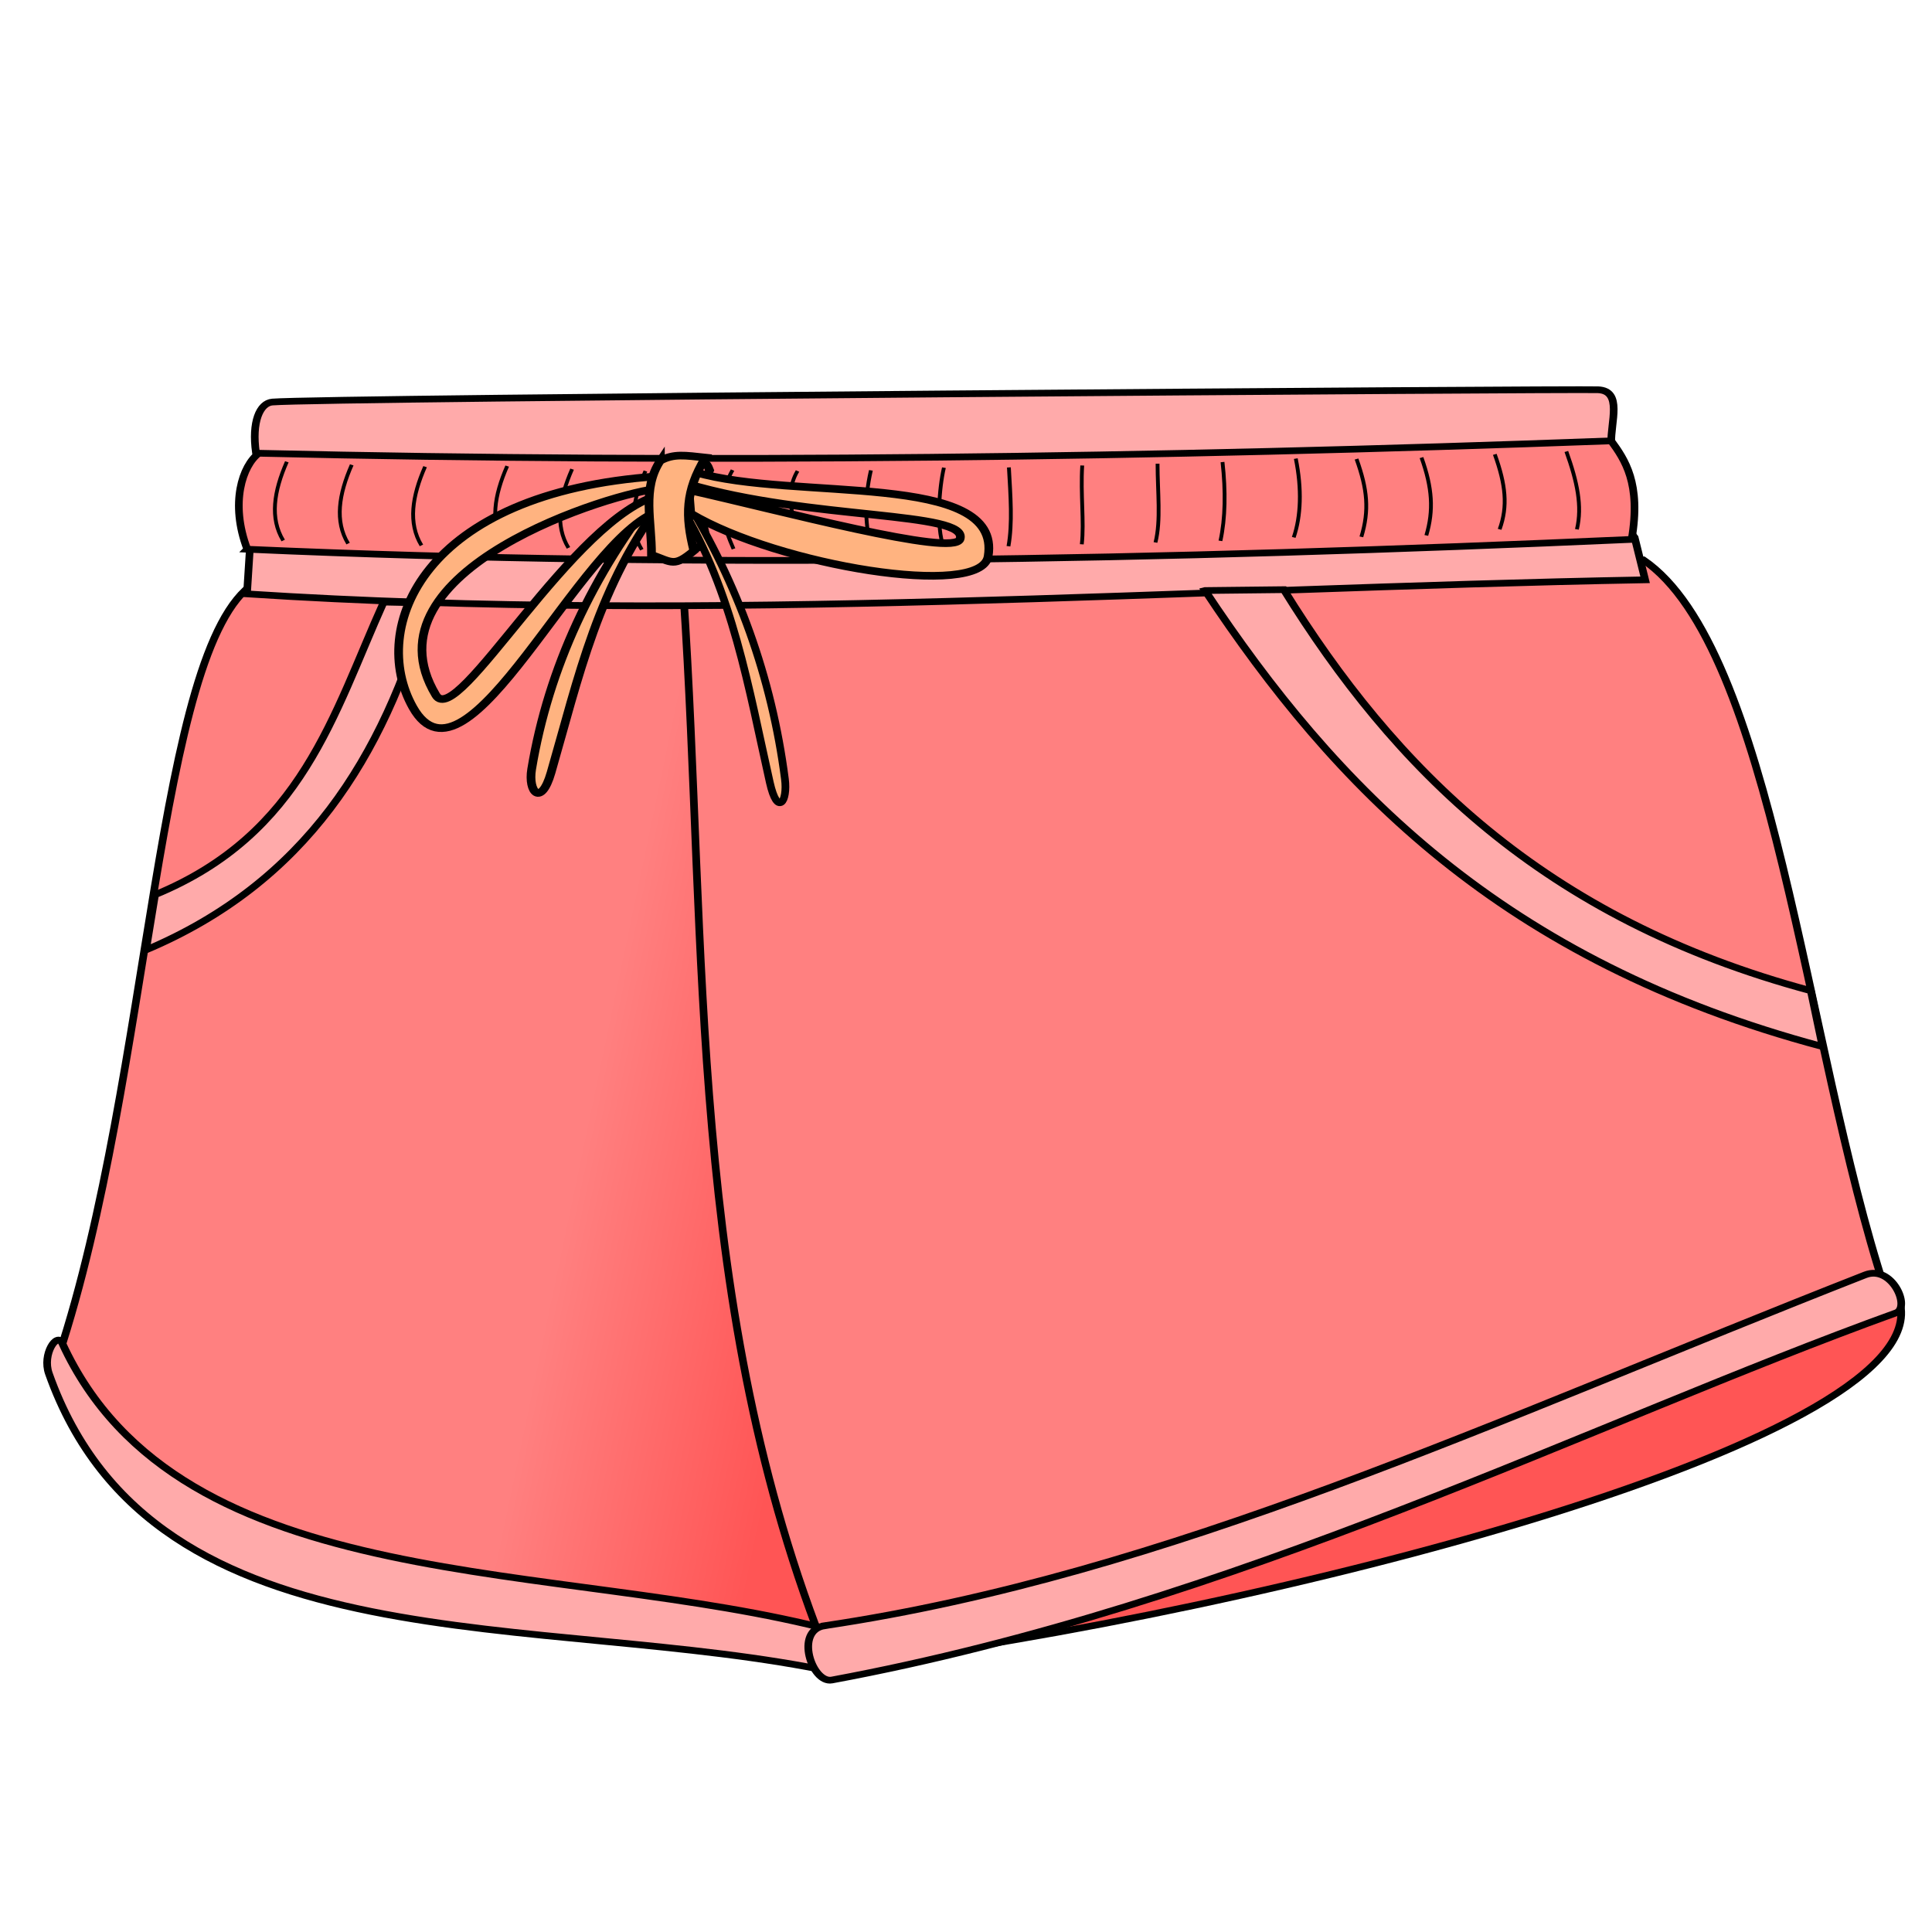 <svg xmlns="http://www.w3.org/2000/svg" xmlns:xlink="http://www.w3.org/1999/xlink" cursor="default" viewBox="0 0 256 256">
	<defs>
		<linearGradient id="innoGrad1">
			<stop offset="0" stop-color="#f55"/>
			<stop offset="1" stop-color="#ff8080"/>
		</linearGradient>
		<linearGradient id="linearGradient4345" x1="459.147" x2="431.473" y1="261.236" y2="251.737" gradientTransform="matrix(.95 0 0 .95 -342.053 -39.663)" gradientUnits="userSpaceOnUse" xlink:href="#innoGrad1"/>
	</defs>
	<g stroke="#000">
		<path fill="url(#linearGradient4345)" fill-rule="evenodd" stroke-width=".831" d="M57.338 83.333c-11.69 6.138-19.938 58.186-35.035 90.91 5.537 30.933 41.515 40.092 76.667 49.841l6.545-131.168z" transform="matrix(1.207 -.18 .18 1.057 -50.522 -.508)"/>
		<path fill="#ff8080" fill-rule="evenodd" stroke-width=".831" d="M103.092 92.502l103.388 13.33c12.233 13.151 8.473 62.202 12.581 93.59-38.73 13.125-79.36 20.24-119.868 25.835-8.694-45.289-.054-88.779 3.899-132.755z" transform="matrix(1.207 -.18 .18 1.057 -50.522 -.508)"/>
		<path fill="#faa" fill-rule="evenodd" stroke-width=".831" d="M56.365 84.529l1.11-5.363c3.768-3.145 4.538-5.785 2.426-11.73.091-3.863 1.316-5.997 2.677-5.899 5.378.388 139.549 22.092 142.157 22.668 2.64.583.75 4.2.442 6.756-3.395 4.741-.486 9.197.783 11.983l.35 5.355c-50.052-7.45-100.6-11.585-149.945-23.77z" transform="matrix(1.207 -.18 .18 1.057 -50.522 -.508)"/>
		<path fill="#ff8080" fill-rule="evenodd" stroke-width=".831" d="M57.211 79.076c48.407 10.775 98.15 18.059 148.392 24.037 2.06-6.712.716-9.88-.396-12.422-49.254-6.269-97.717-13.784-145.011-23.139-1.968 1.196-4.024 5.561-2.985 11.524z" transform="matrix(1.207 -.18 .18 1.057 -50.522 -.508)"/>
		<path fill="#faa" fill-rule="evenodd" stroke-width=".831" d="M22.922 172.761c-.351-1.484-2.364.97-1.98 3.48 5.886 38.45 48.277 37.79 78.859 50.907l.565-5.122c-28.288-13.981-69.48-15.627-77.444-49.265z" transform="matrix(1.207 -.18 .18 1.057 -50.522 -.508)"/>
		<path fill="#f55" fill-rule="evenodd" stroke-width=".831" d="M220.35 200.776c2.795 17.968-73.339 26.907-119.738 25.63z" transform="matrix(1.207 -.18 .18 1.057 -50.522 -.508)"/>
		<path fill="#faa" fill-rule="evenodd" stroke-width=".831" d="M99.4 221.208c-3.362 0-2.404 6.86-.215 6.77 44.658-1.816 85.765-17.526 120.61-25.481 1.71-.39.463-6.007-2.603-5.21-42.905 11.168-79.921 23.924-117.792 23.92zM75.491 88.927c-7.497 18.024-18.138 31.973-36.43 37.293l1.976-6.584c16.89-4.728 22.401-18.892 29.818-31.614zM158.998 101.588c.387.066 8.45 1.328 8.45 1.328 8.546 23.694 21.684 44.953 49.11 58.64l.241 7.046c-32.813-16.316-47.479-40.751-57.802-67.014z" transform="matrix(1.207 -.18 .18 1.057 -50.522 -.508)"/>
		<path fill="#ff8080" fill-rule="evenodd" stroke-width=".945" d="M102.82 86.215c1.229-.039 1.946 2.469 3.715-.256-.121-2.494-.302-4.97 1.612-8.11-.386-2.436-1.954-.452-2.96-.568z" transform="matrix(1.207 -.18 .18 1.057 -50.522 -.508)"/>
		<path fill="none" stroke-width=".415" d="M63.04 69.104c-1.924 3.363-2.868 6.595-1.824 9.559M69.933 70.662c-1.924 3.363-2.868 6.595-1.824 9.56M77.752 72.223c-1.924 3.363-2.868 6.595-1.824 9.56M86.553 73.647c-1.924 3.363-2.868 6.595-1.824 9.56M93.446 75.205c-1.924 3.364-2.868 6.595-1.824 9.56M101.265 76.767c-1.924 3.363-2.868 6.594-1.824 9.559M110.609 78.247c-2.484 3.498-1.931 6.962-1.333 9.653M117.549 79.54c-2.267 3.088-.86 6.875-1.333 9.653M125.415 80.801c-1.301 3.569-1.654 6.935-1.333 9.653M133.282 81.806c-.873 2.354-1.914 7.154-1.483 9.628M140.243 82.958c-.35 3.558-.627 6.913-1.483 9.628M148.13 84.06c-.717 3.481-.803 6.895-1.482 9.627M156.227 85.212c-.525 3.54-.655 6.959-1.658 9.594M163.211 86.198c-.185 3.633-.716 6.917-1.658 9.595M171.12 87.112c.106 3.817-.498 7.136-1.658 9.594M177.615 88.27c.613 3.9.444 6.497-.902 9.605M184.596 89.28c.613 3.9.349 6.678-.902 9.604M192.503 90.22c.612 3.899.468 6.579-.85 9.255M200.216 91.175c.613 3.9.722 6.98-.29 9.709" transform="matrix(1.207 -.18 .18 1.057 -50.522 -.508)"/>
		<path fill="#ffb380" fill-rule="evenodd" stroke-width=".945" d="M102.408 79.348c-8.685 9.082-15.102 19.709-18.76 31.799-.826 2.73.314 4.81 2.008.787 4.622-10.977 8.524-22.302 17.23-31.552z" transform="matrix(1.207 -.18 .18 1.057 -50.522 -.508)"/>
		<path fill="#ffb380" fill-rule="evenodd" stroke-width=".945" d="M102.49 77.647c-25.547-2.338-33.748 13.298-30.432 23.773 4.036 12.748 20.927-17.808 29.971-19.532l.464-1.954c-9.75.97-26.118 25.11-27.748 20.42C68.934 83.63 97.7 78.705 102.548 79.18z" transform="matrix(1.207 -.18 .18 1.057 -50.522 -.508)"/>
		<path fill="#ffb380" fill-rule="evenodd" stroke-width=".836" d="M105.046 80.876c4.026 11.292 5.984 23.392 5.537 36.078-.1 2.864-1.478 4.522-1.68.16-.549-11.904-.478-23.93-4.476-35.387z" transform="matrix(1.207 -.18 .18 1.057 -50.522 -.508)"/>
		<path fill="#ffb380" fill-rule="evenodd" stroke-width=".945" d="M105.57 79.888l-.229 2.908c8.398 7.933 29.513 15.762 31.061 10.646 3.094-10.22-19.79-10.27-29.8-15.612l-1.093 1.269c12.38 6.658 29.631 8.47 28.203 11.721-.945 2.152-18.86-6.827-28.143-10.932z" transform="matrix(1.207 -.18 .18 1.057 -50.522 -.508)"/>
		<path fill="#ffb380" fill-rule="evenodd" stroke-width=".945" d="M103.056 75.774c-2.526 3.102-2.025 7.269-2.67 11.36 2.117 1.32 2.203 1.912 4.61.278-.293-4.41.158-7.468 2.933-11.187-2.152-.642-3.291-1.085-4.873-.45z" transform="matrix(1.207 -.18 .18 1.057 -50.522 -.508)"/>
	</g>
</svg>
